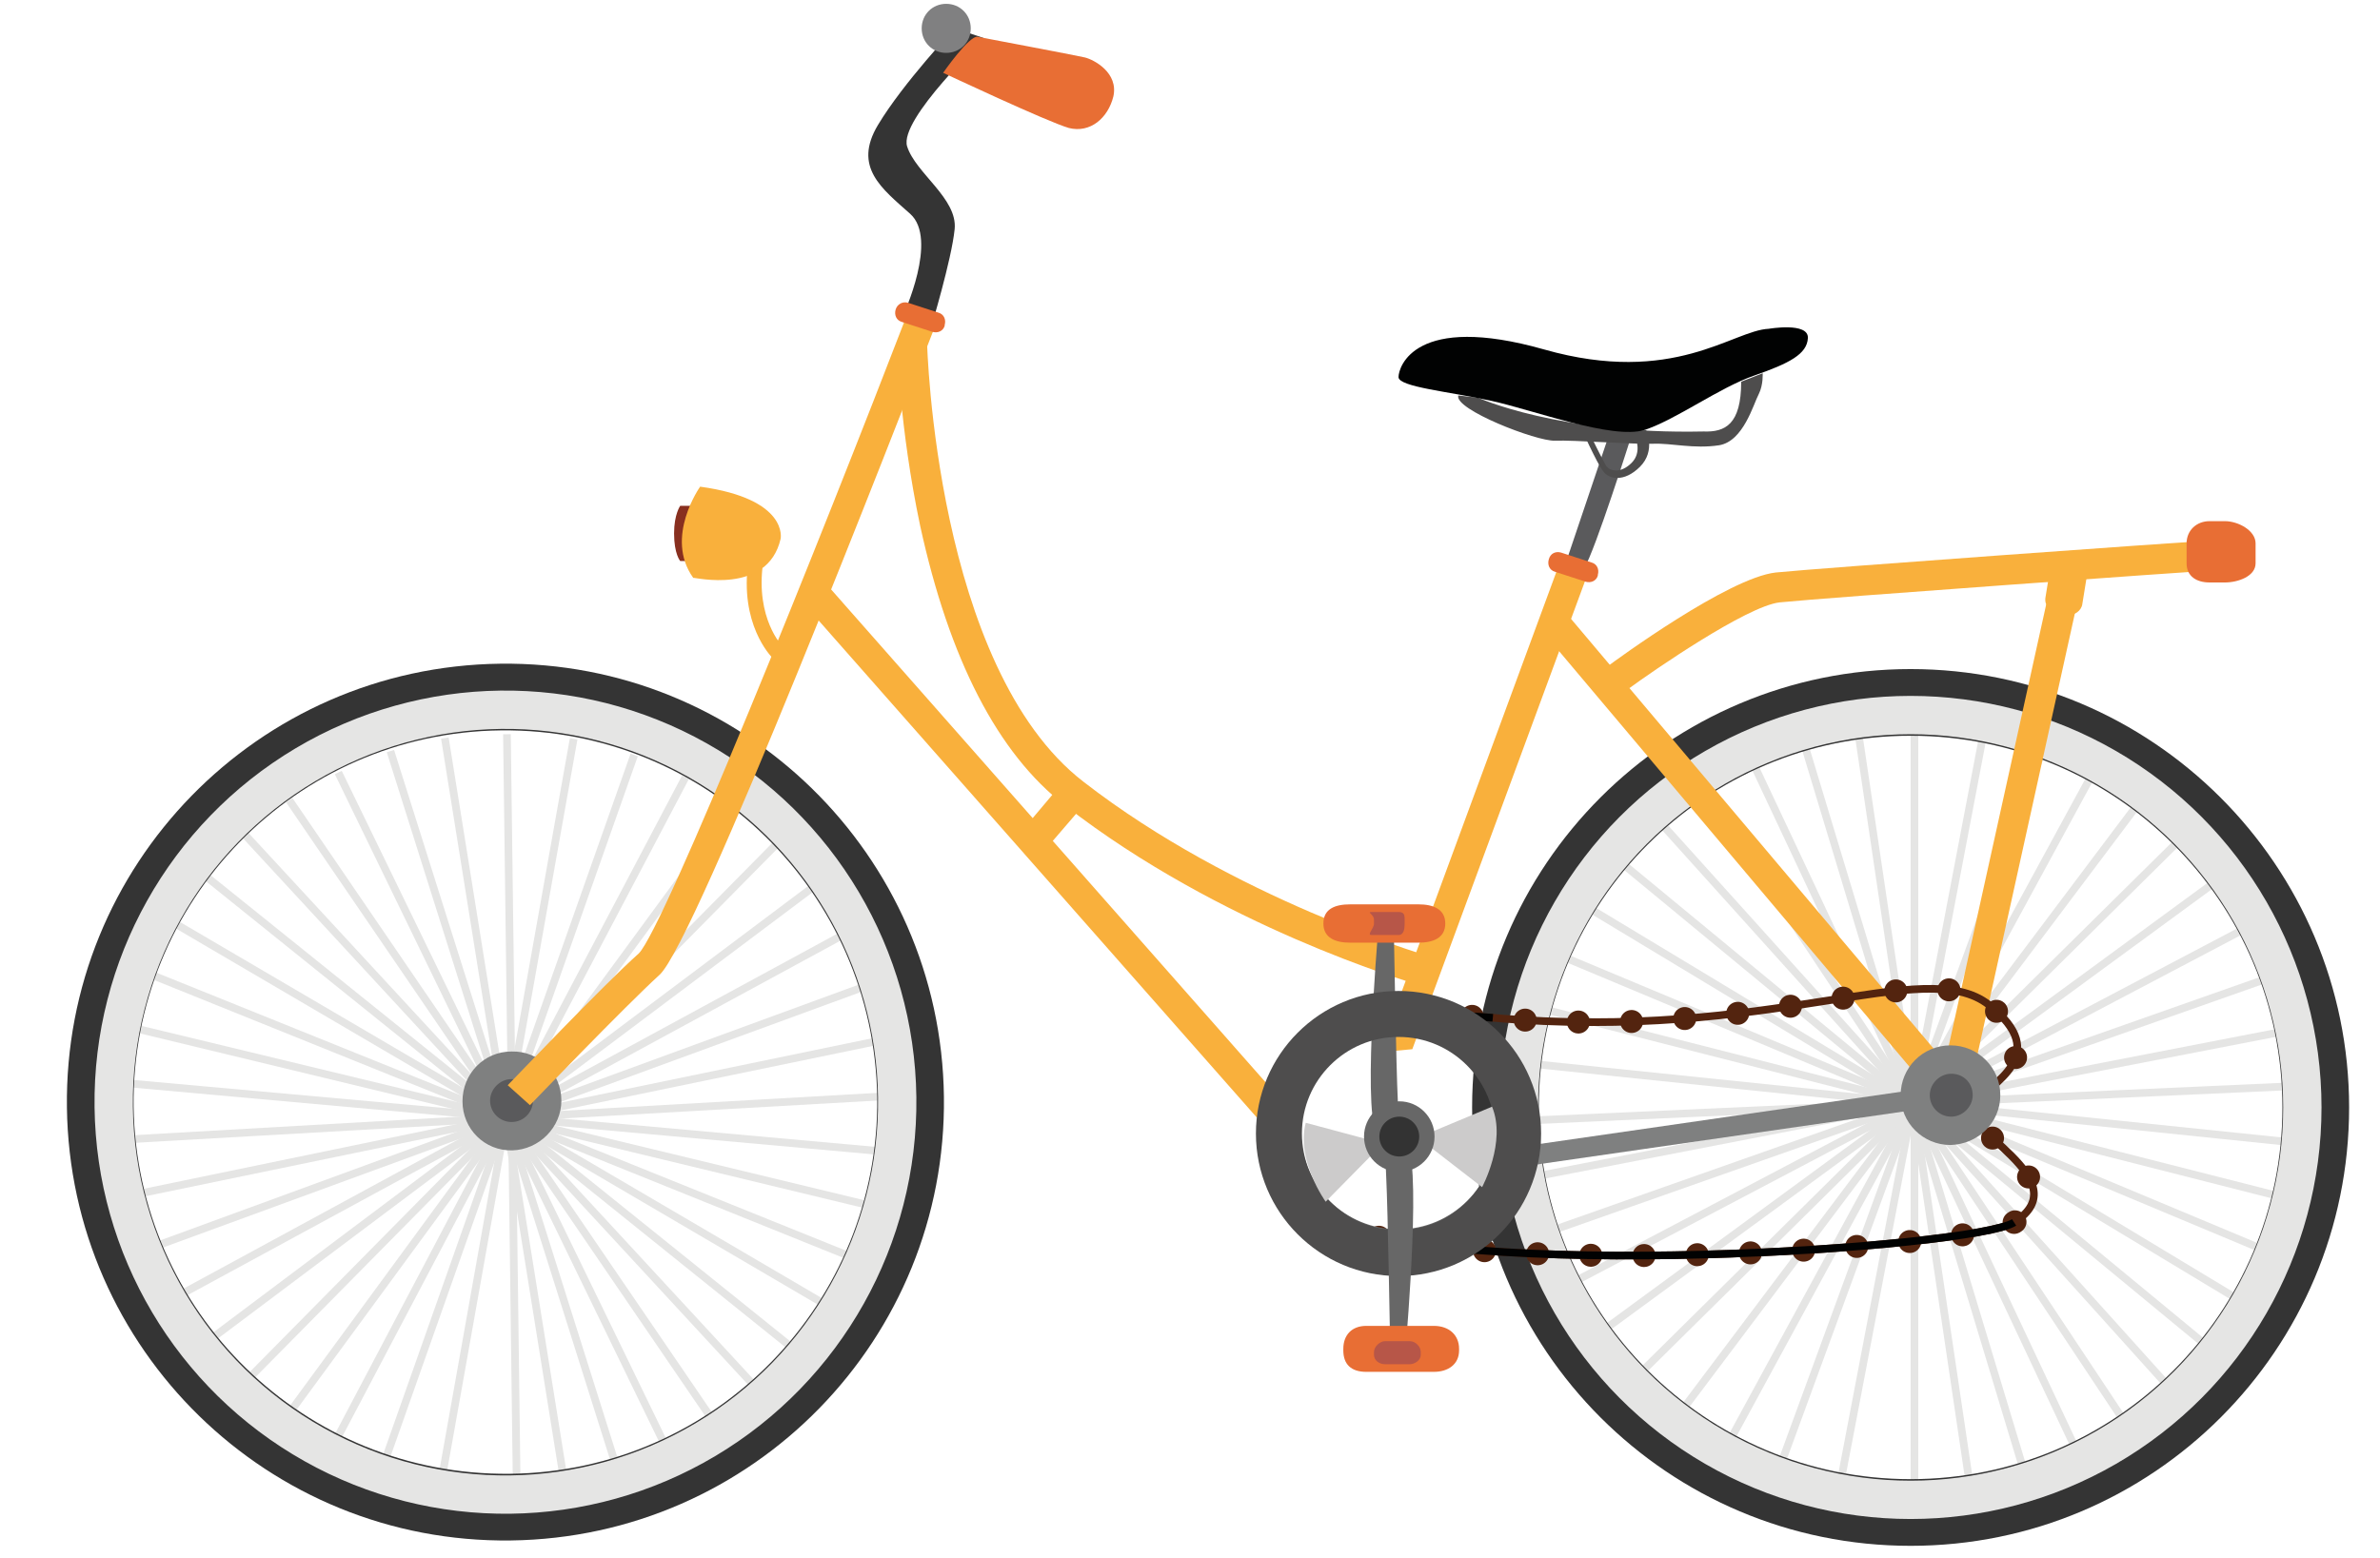 <?xml version="1.0" encoding="utf-8"?>
<!-- Generator: Adobe Illustrator 16.0.0, SVG Export Plug-In . SVG Version: 6.00 Build 0)  -->
<!DOCTYPE svg PUBLIC "-//W3C//DTD SVG 1.1//EN" "http://www.w3.org/Graphics/SVG/1.1/DTD/svg11.dtd">
<svg version="1.1" id="Layer_1" xmlns="http://www.w3.org/2000/svg" xmlns:xlink="http://www.w3.org/1999/xlink" x="0px" y="0px"
	 width="310px" height="203px" viewBox="0 0 310 203.3" enable-background="new 0 0 310 203" xml:space="preserve">
<path fill-rule="evenodd" clip-rule="evenodd" fill="#882F1F" d="M93.1,66h-4.6c0,0-0.8,1.1-0.8,3.6c0,2.7,0.8,3.6,0.8,3.6h4.6V66z"
	/>
<path fill="#5A5A5C" d="M212.5,57.1c0,0-4.6,14.6-6.1,17.1l-2.4-0.7l5.5-16.3L212.5,57.1z"/>
<g>
	<line fill="none" stroke="#E5E5E4" stroke-miterlimit="10" x1="65.9" y1="95.8" x2="67.2" y2="196"/>
	<line fill="none" stroke="#E5E5E4" stroke-miterlimit="10" x1="57.8" y1="96.3" x2="73.7" y2="195.4"/>
	<line fill="none" stroke="#E5E5E4" stroke-miterlimit="10" x1="50.7" y1="98" x2="80.9" y2="193.7"/>
	<line fill="none" stroke="#E5E5E4" stroke-miterlimit="10" x1="43.9" y1="100.8" x2="87.7" y2="191"/>
	<line fill="none" stroke="#E5E5E4" stroke-miterlimit="10" x1="37.5" y1="104.4" x2="94.1" y2="187.3"/>
	<line fill="none" stroke="#E5E5E4" stroke-miterlimit="10" x1="31.8" y1="109" x2="99.9" y2="182.7"/>
	<line fill="none" stroke="#E5E5E4" stroke-miterlimit="10" x1="26.7" y1="114.4" x2="104.9" y2="177.3"/>
	<line fill="none" stroke="#E5E5E4" stroke-miterlimit="10" x1="22.6" y1="120.5" x2="109.1" y2="171.2"/>
	<line fill="none" stroke="#E5E5E4" stroke-miterlimit="10" x1="19.3" y1="127.1" x2="112.3" y2="164.6"/>
	<line fill="none" stroke="#E5E5E4" stroke-miterlimit="10" x1="17.1" y1="134.1" x2="114.5" y2="157.6"/>
	<line fill="none" stroke="#E5E5E4" stroke-miterlimit="10" x1="15.9" y1="141.3" x2="115.7" y2="150.3"/>
	<line fill="none" stroke="#E5E5E4" stroke-miterlimit="10" x1="15.8" y1="148.7" x2="115.9" y2="143"/>
	<line fill="none" stroke="#E5E5E4" stroke-miterlimit="10" x1="16.7" y1="156" x2="114.9" y2="135.7"/>
	<line fill="none" stroke="#E5E5E4" stroke-miterlimit="10" x1="18.7" y1="163.1" x2="112.9" y2="128.6"/>
	<line fill="none" stroke="#E5E5E4" stroke-miterlimit="10" x1="21.7" y1="169.8" x2="109.9" y2="121.9"/>
	<line fill="none" stroke="#E5E5E4" stroke-miterlimit="10" x1="25.7" y1="175.9" x2="105.9" y2="115.7"/>
	<line fill="none" stroke="#E5E5E4" stroke-miterlimit="10" x1="30.6" y1="181.5" x2="101.1" y2="110.1"/>
	<line fill="none" stroke="#E5E5E4" stroke-miterlimit="10" x1="36.1" y1="186.3" x2="95.5" y2="105.3"/>
	<line fill="none" stroke="#E5E5E4" stroke-miterlimit="10" x1="42.4" y1="190.2" x2="89.2" y2="101.4"/>
	<line fill="none" stroke="#E5E5E4" stroke-miterlimit="10" x1="49.1" y1="193.1" x2="82.5" y2="98.5"/>
	<line fill="none" stroke="#E5E5E4" stroke-miterlimit="10" x1="57" y1="195.2" x2="74.6" y2="96.4"/>
</g>
<path fill="#343434" d="M8.5,144.5c0.4,31.6,26.3,56.9,57.9,56.5c31.6-0.4,56.9-26.3,56.5-57.9c-0.4-31.6-26.3-56.9-57.9-56.5
	C33.4,87,8.1,112.9,8.5,144.5z M17.2,144.4c-0.3-26.8,21.1-48.8,47.9-49.1c26.8-0.3,48.7,21.1,49.1,47.9
	c0.3,26.8-21.1,48.8-47.9,49.1C39.5,192.6,17.6,171.2,17.2,144.4z"/>
<ellipse transform="matrix(1 -1.237686e-002 1.237686e-002 1 -1.775 0.824)" fill="none" stroke="#E5E5E4" stroke-width="5" stroke-miterlimit="10" cx="65.7" cy="143.8" rx="51.1" ry="51.2"/>
<g>
	<line fill="none" stroke="#E5E5E4" stroke-miterlimit="10" x1="249.5" y1="95" x2="249.5" y2="194"/>
	<line fill="none" stroke="#E5E5E4" stroke-miterlimit="10" x1="242" y1="94.4" x2="256.7" y2="193.6"/>
	<line fill="none" stroke="#E5E5E4" stroke-miterlimit="10" x1="234.8" y1="96" x2="263.8" y2="192"/>
	<line fill="none" stroke="#E5E5E4" stroke-miterlimit="10" x1="228" y1="98.6" x2="270.7" y2="189.4"/>
	<line fill="none" stroke="#E5E5E4" stroke-miterlimit="10" x1="221.6" y1="102.2" x2="277.1" y2="185.8"/>
	<line fill="none" stroke="#E5E5E4" stroke-miterlimit="10" x1="215.8" y1="106.7" x2="282.9" y2="181.2"/>
	<line fill="none" stroke="#E5E5E4" stroke-miterlimit="10" x1="210.7" y1="112.1" x2="288" y2="175.9"/>
	<line fill="none" stroke="#E5E5E4" stroke-miterlimit="10" x1="206.4" y1="118.1" x2="292.3" y2="169.9"/>
	<line fill="none" stroke="#E5E5E4" stroke-miterlimit="10" x1="203.1" y1="124.6" x2="295.6" y2="163.3"/>
	<line fill="none" stroke="#E5E5E4" stroke-miterlimit="10" x1="200.8" y1="131.6" x2="297.9" y2="156.3"/>
	<line fill="none" stroke="#E5E5E4" stroke-miterlimit="10" x1="199.5" y1="138.8" x2="299.2" y2="149.1"/>
	<line fill="none" stroke="#E5E5E4" stroke-miterlimit="10" x1="199.3" y1="146.2" x2="299.4" y2="141.7"/>
	<line fill="none" stroke="#E5E5E4" stroke-miterlimit="10" x1="200.1" y1="153.5" x2="298.6" y2="134.4"/>
	<line fill="none" stroke="#E5E5E4" stroke-miterlimit="10" x1="202.1" y1="160.6" x2="296.6" y2="127.3"/>
	<line fill="none" stroke="#E5E5E4" stroke-miterlimit="10" x1="205" y1="167.3" x2="293.7" y2="120.6"/>
	<line fill="none" stroke="#E5E5E4" stroke-miterlimit="10" x1="208.9" y1="173.6" x2="289.8" y2="114.3"/>
	<line fill="none" stroke="#E5E5E4" stroke-miterlimit="10" x1="213.7" y1="179.2" x2="285" y2="108.7"/>
	<line fill="none" stroke="#E5E5E4" stroke-miterlimit="10" x1="219.2" y1="184" x2="279.5" y2="103.8"/>
	<line fill="none" stroke="#E5E5E4" stroke-miterlimit="10" x1="225.4" y1="188" x2="273.3" y2="99.9"/>
	<line fill="none" stroke="#E5E5E4" stroke-miterlimit="10" x1="232.1" y1="191" x2="266.6" y2="96.8"/>
	<line fill="none" stroke="#E5E5E4" stroke-miterlimit="10" x1="239.9" y1="193.2" x2="258.7" y2="94.7"/>
</g>
<path fill="#343434" d="M191.8,144.5c0,31.6,25.6,57.2,57.2,57.2c31.6,0,57.2-25.6,57.2-57.2S280.5,87.3,249,87.3
	C217.4,87.3,191.8,112.9,191.8,144.5z M200.5,144.5c0-26.8,21.7-48.5,48.5-48.5s48.5,21.7,48.5,48.5c0,26.8-21.7,48.5-48.5,48.5
	S200.5,171.3,200.5,144.5z"/>
<ellipse fill="none" stroke="#E5E5E4" stroke-width="5" stroke-miterlimit="10" cx="249" cy="144.5" rx="51.1" ry="51.2"/>
<path fill="#F9B03C" d="M100.5,85.8l1.4-1.4c-0.1-0.1-3.6-3.7-2.6-10.9l-1.9-0.3C96.2,81.4,100.3,85.6,100.5,85.8"/>
<path fill="#F9B03C" d="M101.6,70.3c0,0,1.1-5.2-10.5-6.8c0,0-4.7,6.6-0.9,11.9C90.3,75.3,99.9,77.7,101.6,70.3"/>
<polygon fill="#F9B03C" points="255.6,147.2 270.5,79.7 266.7,78.8 253.5,138.6 203.9,79.8 200.9,82.3 "/>
<path fill-rule="evenodd" clip-rule="evenodd" fill="#F9B03C" d="M267.2,74.2l-0.6,3.7c-0.2,1,0.5,1.9,1.4,2l1.4,0.3
	c0.9,0.2,1.9-0.5,2-1.4l0.6-3.7"/>
<path fill-rule="evenodd" clip-rule="evenodd" fill="#F9B03C" d="M270,77.5c0.1-0.5-0.2-0.9-0.7-1c-0.5-0.1-0.9,0.2-1,0.7
	c-0.1,0.5,0.2,0.9,0.7,1C269.5,78.3,270,78,270,77.5"/>
<rect x="195.8" y="145.8" transform="matrix(-0.99 0.143 -0.143 -0.99 469.056 260.466)" fill="#7F8080" width="58.8" height="2.6"/>
<path fill-rule="evenodd" clip-rule="evenodd" fill="#7F8080" d="M73,143.6c0-3.6-2.9-6.5-6.5-6.4c-3.6,0-6.4,2.9-6.4,6.5
	c0,3.6,2.9,6.5,6.5,6.4C70.1,150,73,147.1,73,143.6"/>
<path fill-rule="evenodd" clip-rule="evenodd" fill="#5A5A5C" d="M69.3,143.6c0-1.6-1.3-2.8-2.8-2.8c-1.5,0-2.8,1.3-2.8,2.8
	c0,1.6,1.3,2.8,2.8,2.8C68.1,146.4,69.3,145.1,69.3,143.6"/>
<polygon fill="#F9B03C" points="184,136.9 207.2,74 203.5,72.7 179.7,137.3 "/>
<path fill="#F9B03C" d="M184.5,128.4l1.1-3.8c-0.2-0.1-24.8-7.3-44.5-22.6c-19.3-14.9-20.4-57-20.4-57.4l-3.9,0.1
	c0,0.4,0.3,11.1,3,23.9c3.8,17.4,10.1,29.7,18.9,36.5C159,120.9,183.5,128.1,184.5,128.4"/>
<polygon fill="#F9B03C" points="136,111 140.3,106 137.3,103.4 133,108.5 "/>
<rect x="135.1" y="66.7" transform="matrix(-0.75 0.661 -0.661 -0.75 314.47 106.703)" fill="#F9B03C" width="3.9" height="92.2"/>
<path fill="#F9B03C" d="M212.3,89.8c3-2.2,15.3-10.7,19.6-11.2c5.8-0.6,54.9-4.1,55.4-4.1l-0.3-3.9c-2,0.1-49.7,3.5-55.6,4.1
	c-6.2,0.7-20.8,11.4-22,12.3L212.3,89.8z"/>
<path fill="#F9B03C" d="M68.9,144.2c0.1-0.1,12.4-12.9,16.9-17c4.7-4.2,31.1-72.2,36.4-85.8l-3.7-1.4
	c-11.9,30.9-32.1,81.1-35.4,84.4c-4.6,4.1-16.5,16.6-17.1,17.2L68.9,144.2z"/>
<g>
	<path fill="#676767" d="M179.5,122c0,0-2.2,25.8,0.2,26c2.4,0.2,2.6-0.8,2.4-4.6c-0.2-3.8-0.5-21.4-0.5-21.4H179.5z"/>
	<path fill="#E86E34" d="M172.4,120.5c0,1.9,1.6,2.5,3.5,2.5h8.9c1.9,0,3.5-0.6,3.5-2.5l0,0c0-1.9-1.6-2.5-3.5-2.5h-8.9
		C173.9,118,172.4,118.6,172.4,120.5L172.4,120.5z"/>
	<path fill="#B75648" d="M179,120.5c0,0.7-1,1.5-0.3,1.5h3.5c0.7,0,0.8-0.8,0.8-1.5V120c0-0.7-0.1-1-0.8-1h-3.5
		c-0.7,0,0.3,0.3,0.3,1V120.5z"/>
	<g>
		<path fill="none" stroke="#53240F" stroke-miterlimit="10" d="M262.5,159.5c-5.1,3.3-73,8.1-91.2-0.6c-7-3.3-13.3-29.3,23.2-26.1
			s56.3-8.3,64.7-1.7c8.4,6.6,0.3,10.2-2.1,13C254.6,147.1,271.3,153.9,262.5,159.5z"/>
		<g>
			
				<path fill="none" stroke="#53240F" stroke-width="3" stroke-linecap="round" stroke-linejoin="round" stroke-dasharray="0,6.944" d="
				M262.5,159.5c-5.1,3.3-73,8.1-91.2-0.6c-7-3.3-13.3-29.3,23.2-26.1s56.3-8.3,64.7-1.7c8.4,6.6,0.3,10.2-2.1,13
				C254.6,147.1,271.3,153.9,262.5,159.5z"/>
		</g>
	</g>
	<path fill="none" stroke="#010202" stroke-miterlimit="10" d="M262.5,159.5c-5.1,3.3-73,8.1-91.2-0.6c-7-3.3-13.3-29.3,23.2-26.1"
		/>
	<g>
		<path fill="#676767" d="M167.6,149.2c0.2,1.8-1.1,3.4-2.9,3.7c0.1,0.3,0.2,0.6,0.3,0.8c1.6-0.8,3.6-0.3,4.5,1.3
			c0.9,1.6,0.4,3.6-1.1,4.5c0.2,0.2,0.4,0.4,0.6,0.7c1.1-1.4,3.1-1.7,4.6-0.6c1.5,1.1,1.8,3.1,0.8,4.6c0.3,0.1,0.5,0.2,0.8,0.4
			c0.5-1.7,2.2-2.8,4-2.5c1.8,0.4,2.9,2.1,2.6,3.9c0.2,0,0.3,0,0.5,0c0.1,0,0.3,0,0.4,0c-0.3-1.8,0.9-3.5,2.6-3.8
			c1.8-0.4,3.5,0.7,4,2.5c0.3-0.1,0.5-0.2,0.8-0.4c-1-1.5-0.6-3.5,0.8-4.6c1.5-1.1,3.5-0.8,4.6,0.6c0.2-0.2,0.4-0.4,0.6-0.6
			c-1.5-1-2-2.9-1.1-4.5c0.9-1.6,2.9-2.1,4.5-1.3c0.1-0.3,0.2-0.6,0.3-0.8c-1.8-0.3-3-1.9-2.9-3.7c0.2-1.8,1.8-3.1,3.6-3
			c0-0.3-0.1-0.6-0.1-0.9c-1.7,0.5-3.5-0.5-4.1-2.2c-0.6-1.7,0.3-3.6,2-4.2c-0.1-0.3-0.3-0.5-0.4-0.8c-1.4,1.1-3.4,1-4.6-0.3
			c-1.2-1.3-1.2-3.4,0.1-4.7c-0.2-0.2-0.5-0.3-0.7-0.5c-0.8,1.6-2.7,2.3-4.4,1.6c-1.7-0.7-2.4-2.6-1.8-4.3c-0.3-0.1-0.5-0.1-0.8-0.2
			c-0.1,1.8-1.6,3.2-3.4,3.2c-1.8,0-3.3-1.4-3.4-3.2c-0.3,0.1-0.6,0.1-0.9,0.2c0.6,1.7-0.1,3.6-1.8,4.3c-1.7,0.7-3.6,0-4.4-1.6
			c-0.2,0.2-0.5,0.3-0.7,0.5c1.3,1.3,1.3,3.3,0.1,4.7c-1.2,1.4-3.3,1.5-4.7,0.3c-0.2,0.2-0.3,0.5-0.4,0.8c1.7,0.6,2.6,2.5,2,4.2
			c-0.6,1.7-2.4,2.7-4.1,2.2c0,0.3-0.1,0.6-0.1,0.9C165.8,146.1,167.4,147.4,167.6,149.2z M169.5,147.7c0-7,5.7-12.7,12.7-12.7
			c7,0,12.7,5.7,12.7,12.7s-5.7,12.7-12.7,12.7C175.2,160.4,169.5,154.8,169.5,147.7z"/>
		<ellipse fill="none" stroke="#4E4D4D" stroke-width="6" stroke-miterlimit="10" cx="182.2" cy="147.9" rx="15.6" ry="15.6"/>
	</g>
	<path fill="#676767" d="M183.2,175c0,0,2.2-25.5-0.2-25.7s-2.6,0.6-2.4,4.4c0.2,3.8,0.5,21.3,0.5,21.3H183.2z"/>
	<path fill="#E86E34" d="M175,176.2c0,1.8,1,2.8,3,2.8h8.8c1.9,0,3.3-1,3.3-2.8V176c0-1.8-1.3-3-3.3-3H178c-1.9,0-3,1.2-3,3V176.2z"
		/>
	<path fill="#B75648" d="M179,176.8c0,0.7,0.7,1.2,1.4,1.2h3.3c0.6,0,1.4-0.5,1.4-1.2v-0.4c0-0.7-0.7-1.4-1.4-1.4h-3.3
		c-0.6,0-1.4,0.7-1.4,1.4V176.8z"/>
</g>
<path fill="#4E4D4D" d="M226.9,49.8l2.8-1.1c0,0,0.1,1.5-0.5,2.7c-0.7,1.3-2,6.2-5.2,6.7c-3.3,0.5-6.2-0.3-8.6-0.2
	c-2.3,0.1-10.4-0.5-12.8-0.4c-2.4,0.1-13.2-4.1-12.6-5.9c0,0,2.6,0.3,2.6,0.3c0,0,10.5,4.8,29.4,4.4
	C224.8,56.4,226.9,55.4,226.9,49.8z"/>
<path fill="#4E4D4D" d="M205.9,55.6c0,0,2.2,4.9,3,5.9c0.7,1,2.7,1.5,4.8-0.6c2.1-2.1,0.8-4.8,0.8-4.8
	C211.2,56.9,205.9,55.6,205.9,55.6z M207.2,56.7c0,0,3.7,0.9,5.9,0.4c0,0,0.9,1.9-0.5,3.3c-1.4,1.4-2.8,1.1-3.3,0.4
	C208.8,60,207.2,56.7,207.2,56.7z"/>
<path fill="#010202" d="M230.5,42.9c0,0,5.2-0.9,5.1,1.2c-0.1,2.1-2.4,3.3-7,4.9c-4.6,1.6-10.1,5.7-14.3,7.1
	c-4.2,1.3-14.5-2.6-20-3.8c-5.4-1.2-12.1-1.8-12.1-3.1c0-1.3,2.1-8.4,19-3.6S225.8,43.1,230.5,42.9z"/>
<path fill="#CCCBCB" d="M186.5,147.7l-0.5,1.7l7.1,5.5c0,0,3.2-5.9,1.3-10.5L186.5,147.7z"/>
<path fill="#CCCBCB" d="M178.3,148.7l0.7,1.7l-6.3,6.4c0,0-3.9-5.4-2.6-10.3L178.3,148.7z"/>
<circle fill="#676767" cx="182.3" cy="148.3" r="4.6"/>
<circle fill="#333333" cx="182.3" cy="148.3" r="2.6"/>
<path fill-rule="evenodd" clip-rule="evenodd" fill="#7F8080" d="M260.7,142.9c0-3.6-2.9-6.5-6.5-6.5c-3.6,0-6.5,2.9-6.5,6.5
	c0,3.6,2.9,6.5,6.5,6.5C257.8,149.3,260.7,146.5,260.7,142.9"/>
<path fill-rule="evenodd" clip-rule="evenodd" fill="#5A5A5C" d="M257.1,142.9c0-1.6-1.2-2.8-2.8-2.8c-1.5,0-2.8,1.3-2.8,2.8
	s1.2,2.8,2.8,2.8C255.8,145.7,257.1,144.4,257.1,142.9"/>
<path fill="#E86E34" d="M201.8,73c-0.2,0.7,0.1,1.4,0.8,1.6l4,1.3c0.7,0.2,1.4-0.1,1.6-0.8l0-0.1c0.2-0.7-0.1-1.4-0.8-1.6l-4-1.3
	C202.7,71.9,202,72.2,201.8,73L201.8,73z"/>
<path fill="#343434" d="M117.6,41.1c0,0,4.6-9.9,0.9-13.2c-3.7-3.3-7.5-6.1-4.2-11.6c3.3-5.5,10-12.6,10-12.6l3.9,1.3
	c0,0-11.2,10.6-10.1,14.1c1.1,3.5,6.6,6.8,6.2,10.8c-0.4,4-3.1,12.9-3.1,12.9L117.6,41.1z"/>
<path fill-rule="evenodd" clip-rule="evenodd" fill="#E86E34" d="M127.3,4.8c0,0,12.7,2.4,14,2.7c1.2,0.3,4.4,2,3.7,5.1
	c-0.7,2.8-3,4.8-5.8,4.1c-2.8-0.8-16.4-7.2-16.4-7.2S126.2,4.6,127.3,4.8z"/>
<path fill="#808081" d="M123.2,0.5c-1.8,0-3.2,1.4-3.2,3.2s1.4,3.2,3.2,3.2s3.2-1.4,3.2-3.2S125,0.5,123.2,0.5"/>
<path fill="#E86E34" d="M116.6,40.4c-0.2,0.7,0.1,1.4,0.8,1.6l4,1.3c0.7,0.2,1.4-0.1,1.6-0.8l0-0.1c0.2-0.7-0.1-1.4-0.8-1.6l-4-1.3
	C117.5,39.3,116.8,39.7,116.6,40.4L116.6,40.4z"/>
<path fill="#E86E34" d="M294,70.9c0-1.7-2.3-2.9-4-2.9h-2c-1.7,0-3,1.2-3,2.9v2.6c0,1.7,1.3,2.5,3,2.5h2c1.7,0,4-0.8,4-2.5V70.9z"/>
</svg>
